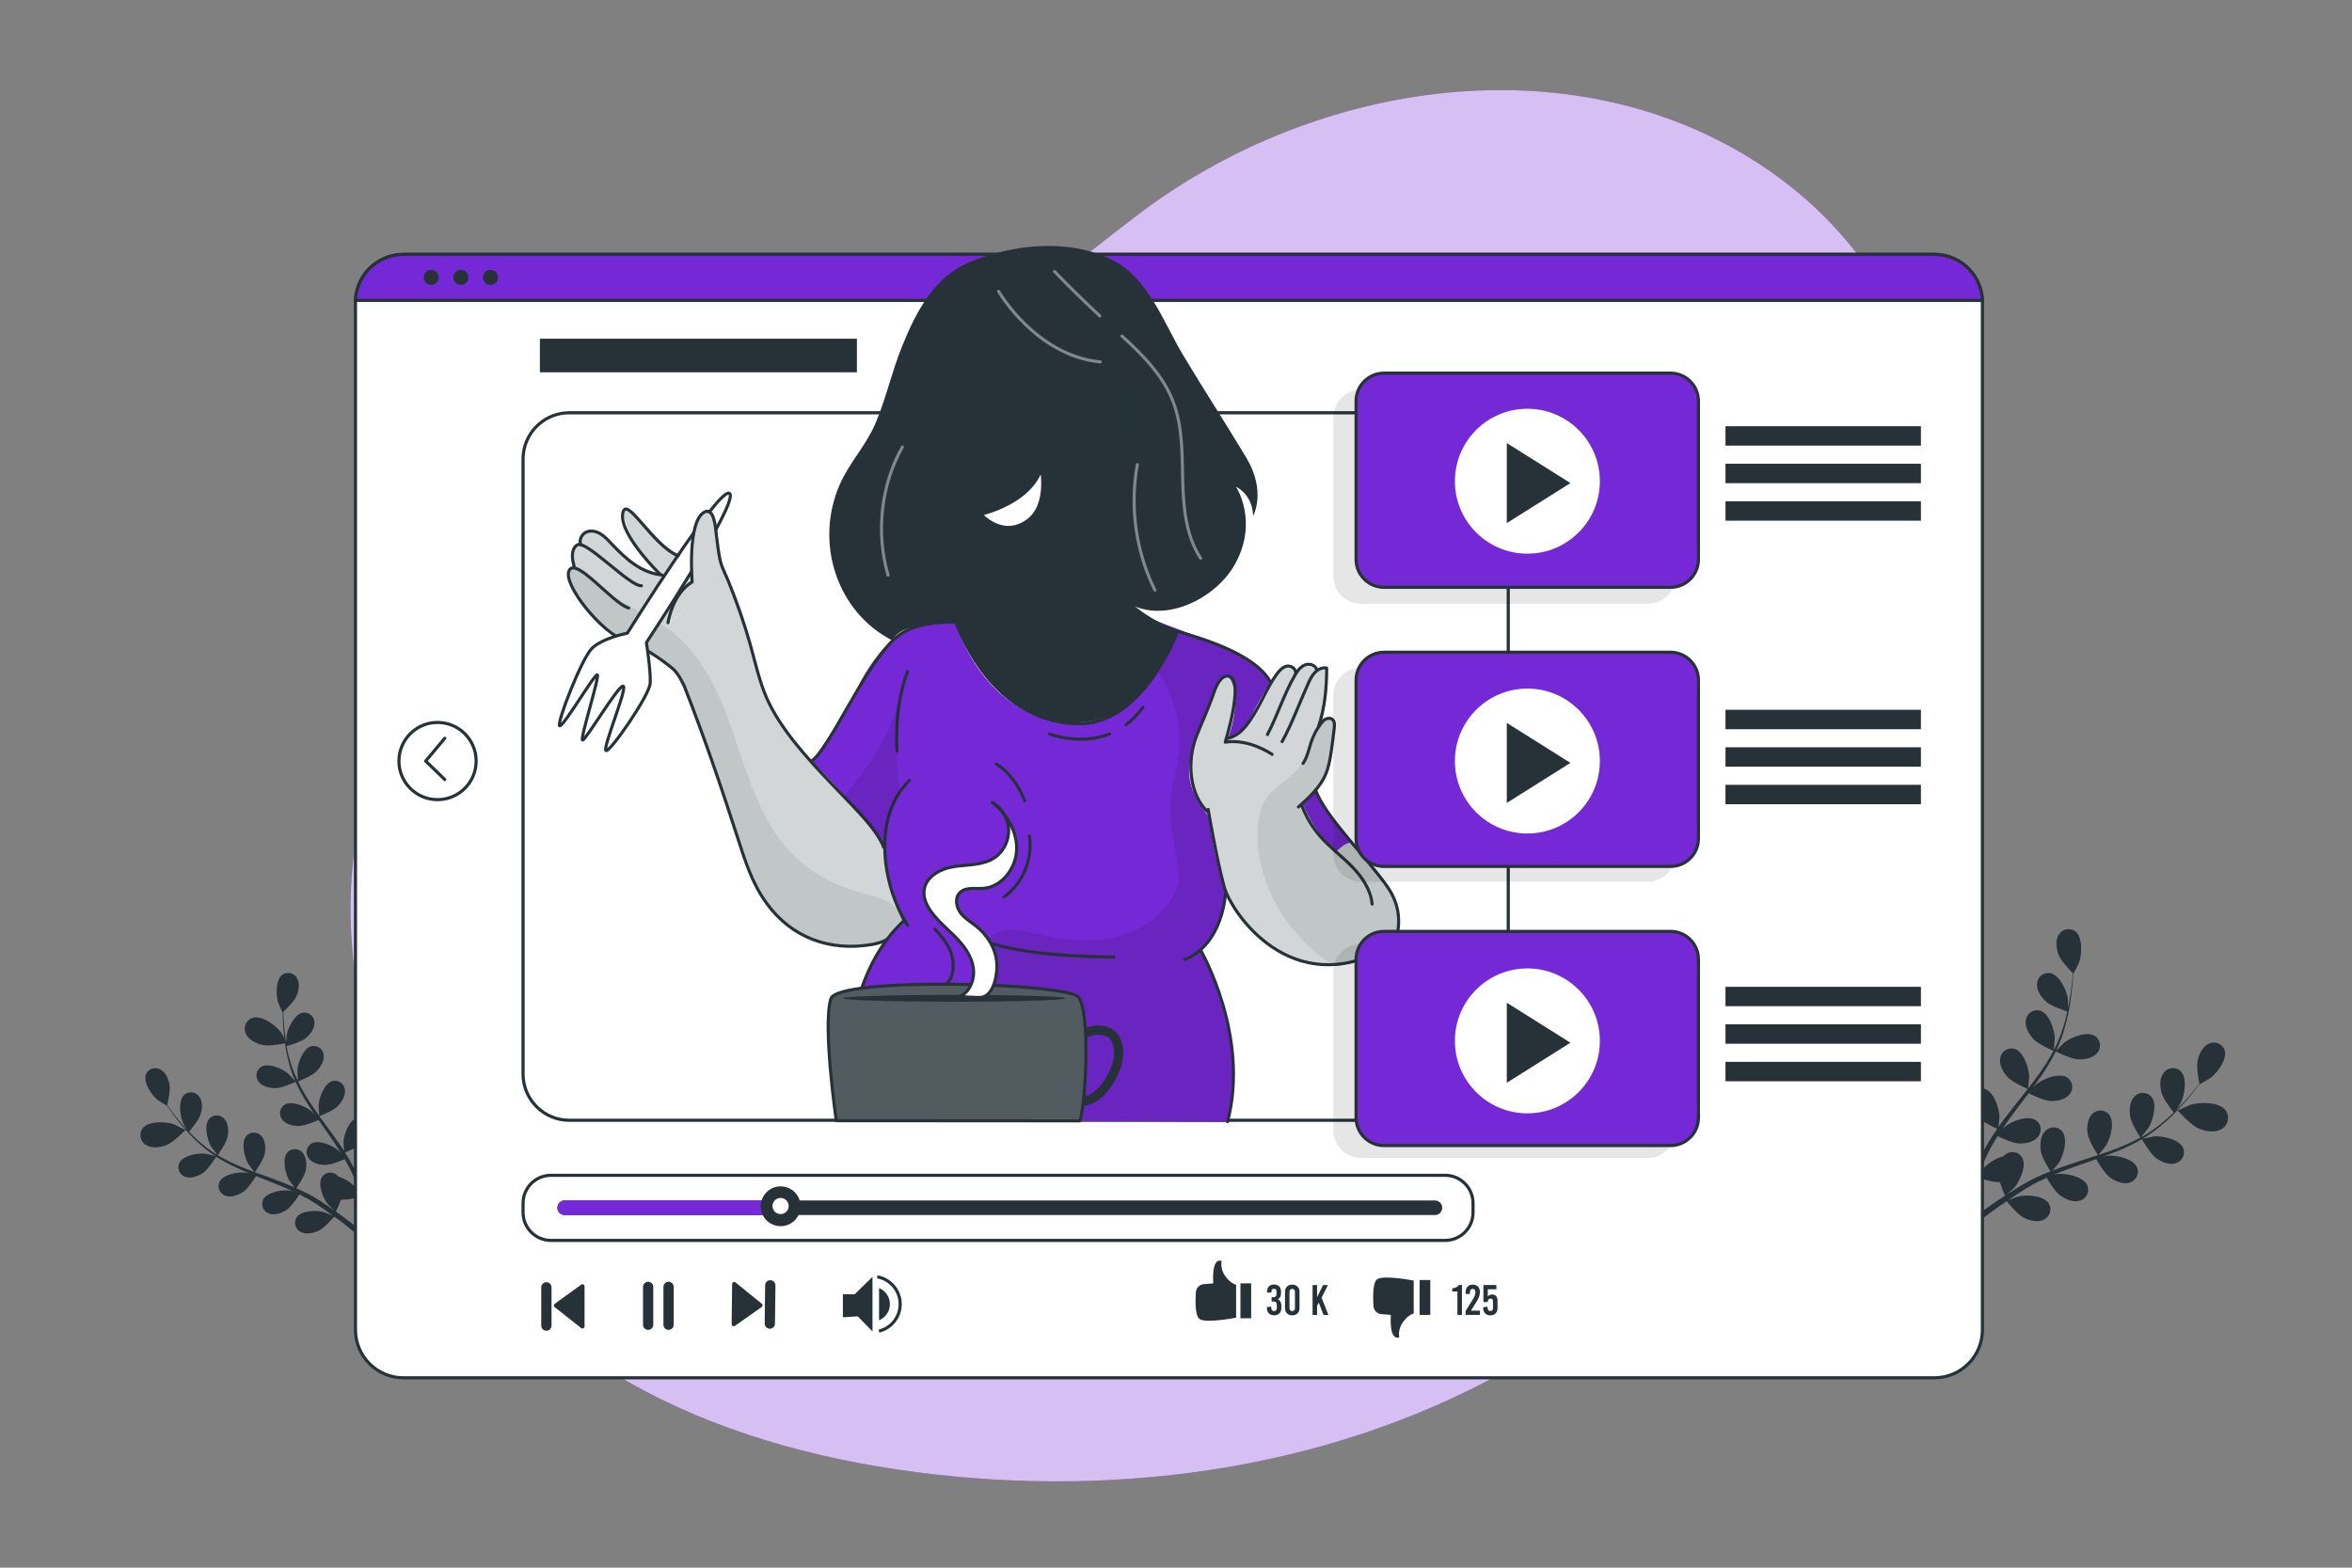 <?xml version="1.0" encoding="utf-8"?>
<!-- Generator: Adobe Illustrator 16.0.0, SVG Export Plug-In . SVG Version: 6.00 Build 0)  -->
<!DOCTYPE svg PUBLIC "-//W3C//DTD SVG 1.1//EN" "http://www.w3.org/Graphics/SVG/1.1/DTD/svg11.dtd">
<svg version="1.1" xmlns="http://www.w3.org/2000/svg" xmlns:xlink="http://www.w3.org/1999/xlink" x="0px" y="0px" width="750px"
	 height="500px" viewBox="0 0 750 500" style="enable-background:new 0 0 750 500;" xml:space="preserve">
<rect x="0" y="0" width="750" height="500" fill="#808080" stroke="none"/>
<g id="Plants">
	<g id="freepik--Plants--inject-32">
		<path style="fill:#263238;" d="M439.36,406.29c-0.07,0,1.2-4.06,1.3-4.3c1.26-2.85,5.41-7.63,8.85-7.26
			c2.26,0.3,3.85,2.39,3.55,4.65c-0.02,0.15-0.05,0.29-0.08,0.43c-0.5,2.41-2.91,4.27-5.02,5.27
			C445.5,406.24,439.36,406.29,439.36,406.29z"/>
		<g>
			<path style="fill:#263238;" d="M701,359.87c-2.5-1.09-6.58-5.68-6.59-5.68c0-0.01,3.84-1.75,4.09-1.84
				c2.98-0.93,9.28-0.97,11.29,1.88c1.26,1.9,0.75,4.46-1.15,5.73c-0.13,0.08-0.26,0.16-0.39,0.23
				C706.11,361.39,703.14,360.8,701,359.87z"/>
			<path style="fill:#263238;" d="M636.5,385.44c-1.55,1.12-2.96,2.18-4.24,3.17l-2.37-0.65c1.61-1.21,3.5-2.55,5.57-4.01
				c1.21-0.84,2.52-1.72,3.88-2.6c-0.62-1.41-1.16-2.86-1.62-4.33c-2.31,0.12-6.59-1.25-7.14-1.43c-0.54,1.35-1.06,2.67-1.53,3.92
				c-1.07,2.83-1.93,5.36-2.64,7.5l-1.96-0.53c0.76-2.17,1.71-4.75,2.86-7.63c0.55-1.37,1.16-2.83,1.8-4.31
				c-0.5-0.32-4.56-2.92-5.8-4.8c-1.12-1.71-2.07-4.21-1.34-6.25c0.62-1.91,2.67-2.96,4.58-2.35c0.12,0.04,0.24,0.08,0.36,0.14
				c2.77,1.33,3.66,6.79,3.29,9.51c-0.04,0.15-0.45,1.87-0.74,2.95c0.27-0.63,0.52-1.2,0.79-1.82c0.55-1.25,1.13-2.45,1.73-3.77
				c0.32-0.62,0.65-1.24,0.98-1.88c0.31-0.62,0.73-1.27,1.09-1.91c0.87-1.47,1.83-2.91,2.82-4.35c-1.08-0.48-4.88-2.25-6.26-3.78
				c-1.38-1.53-2.68-3.85-2.27-5.97c0.3-1.99,2.16-3.35,4.14-3.05c0.14,0.02,0.27,0.05,0.41,0.09c2.94,0.89,4.62,6.17,4.7,8.9
				c0,0.17-0.19,2.14-0.31,3.22c0.61-0.86,1.21-1.72,1.84-2.56c1.85-2.45,3.79-4.88,5.72-7.3c0.59-0.74,1.17-1.49,1.75-2.23
				c-0.38-0.17-4.95-2.17-6.49-3.88c-1.36-1.53-2.68-3.85-2.27-5.97c0.3-1.99,2.16-3.35,4.14-3.05c0.14,0.02,0.27,0.05,0.41,0.09
				c2.94,0.89,4.62,6.17,4.69,8.89c0.01,0.21-0.27,3.05-0.37,3.76c1.29-1.64,2.55-3.29,3.73-4.96c1.61-2.26,3.07-4.61,4.38-7.06
				c-0.19-0.05-4.96-2.14-6.54-3.89c-1.36-1.52-2.68-3.85-2.27-5.97c0.31-1.99,2.17-3.35,4.16-3.04c0.13,0.02,0.26,0.05,0.39,0.08
				c2.94,0.89,4.62,6.17,4.69,8.9c0.01,0.18-0.2,2.34-0.32,3.37l0.17,0.05c1.24-2.49,2.26-5.09,3.04-7.77
				c0.45-1.47,0.79-2.9,1.1-4.29c-0.93-0.3-5.15-1.68-6.75-3.11s-3.09-3.53-2.91-5.7c0.1-2.01,1.8-3.55,3.81-3.45
				c0.13,0.01,0.26,0.02,0.39,0.04c3.01,0.56,5.29,5.61,5.64,8.33c0.02,0.15,0.05,1.67,0.05,2.78c0.13-0.63,0.27-1.28,0.38-1.89
				c0.42-2.28,0.67-4.4,0.88-6.27c0.11-1.07,0.19-2.05,0.25-2.95c-0.76-0.76-3.79-3.88-4.53-5.84s-1.12-4.55,0.04-6.39
				c1.01-1.74,3.24-2.32,4.97-1.32c0.11,0.07,0.22,0.14,0.33,0.21c2.42,1.89,2.11,7.42,1.17,9.99c-0.06,0.23-1.76,3.56-1.8,3.52
				l-0.05-0.01c-0.04,0.87-0.09,1.8-0.18,2.83c-0.17,1.89-0.39,4.01-0.74,6.31c-0.38,2.48-0.9,4.94-1.57,7.37
				c-0.72,2.72-1.68,5.37-2.87,7.92c-0.01,0.03-0.02,0.07-0.03,0.1c0.61-0.66,2.4-2.43,2.55-2.55c2.14-1.71,7.3-3.75,9.85-2.05
				c1.64,1.16,2.03,3.43,0.87,5.07c-0.08,0.11-0.16,0.21-0.24,0.3c-1.38,1.68-4.01,2.13-6.05,2.05c-2.31-0.09-6.78-2.35-7.14-2.53
				c-1.28,2.56-2.74,5.03-4.35,7.39c-0.93,1.38-1.92,2.75-2.92,4.11c0.55-0.55,1.04-1.04,1.12-1.1c2.14-1.71,7.29-3.75,9.85-2.05
				c1.64,1.15,2.04,3.42,0.88,5.06c-0.08,0.11-0.16,0.21-0.25,0.32c-1.38,1.68-4,2.14-6.05,2.05c-2.04-0.08-5.93-1.93-6.94-2.43
				c-0.39,0.52-0.77,1.04-1.17,1.54c-1.88,2.47-3.77,4.93-5.53,7.4c-0.62,0.87-1.19,1.78-1.8,2.63c0.49-0.49,0.9-0.9,0.96-0.96
				c2.14-1.71,7.29-3.75,9.85-2.04c1.64,1.15,2.04,3.42,0.88,5.06c-0.08,0.11-0.16,0.22-0.25,0.32c-1.38,1.67-4,2.13-6.05,2.05
				c-2.04-0.08-5.55-1.76-6.76-2.35c-0.57,0.92-1.15,1.84-1.67,2.75c-0.33,0.61-0.7,1.21-1.01,1.87l-0.94,1.91
				c-0.55,1.25-1.12,2.5-1.63,3.71c-0.36,0.85-0.69,1.65-1.02,2.47c0.61-0.87,1.85-2.56,1.97-2.69c1.7-1.71,3.82-2.95,6.14-3.61
				c0.18-0.2,0.38-0.38,0.6-0.54c1.56-1.25,3.85-1,5.1,0.56c0.08,0.1,0.16,0.21,0.23,0.32c1.58,2.63-0.7,7.68-2.5,9.74
				c-0.1,0.13-1.4,1.31-2.24,2.05c0.56-0.36,1.09-0.71,1.69-1.07c1.14-0.73,2.29-1.41,3.53-2.16l1.86-1.03
				c0.61-0.36,1.3-0.65,1.95-0.99c1.54-0.74,3.14-1.42,4.77-2.07c-0.63-1-2.83-4.57-3.1-6.59c-0.27-2.02-0.12-4.69,1.41-6.24
				c1.36-1.47,3.66-1.57,5.13-0.21c0.1,0.09,0.19,0.18,0.27,0.28c1.96,2.36,0.48,7.69-0.99,10.01c-0.09,0.14-1.33,1.69-2.03,2.52
				c0.97-0.39,1.95-0.77,2.95-1.13c2.89-1.02,5.85-1.97,8.8-2.92l2.7-0.89c-0.23-0.35-2.96-4.54-3.27-6.82
				c-0.3-2.02-0.12-4.69,1.4-6.23c1.37-1.47,3.67-1.56,5.14-0.2c0.09,0.09,0.18,0.18,0.26,0.27c1.96,2.37,0.48,7.7-1,10.02
				c-0.11,0.17-1.9,2.39-2.38,2.93c1.98-0.66,3.95-1.34,5.85-2.08c2.59-1,5.11-2.16,7.54-3.47c-0.11-0.16-2.96-4.53-3.29-6.86
				c-0.3-2.03-0.12-4.69,1.4-6.24c1.37-1.47,3.67-1.56,5.14-0.19c0.09,0.09,0.18,0.18,0.26,0.27c1.97,2.37,0.48,7.7-0.99,10.02
				c-0.1,0.15-1.46,1.84-2.12,2.63l0.11,0.13c2.42-1.39,4.7-3,6.83-4.8c1.18-0.97,2.26-1.97,3.29-2.97
				c-0.61-0.76-3.37-4.25-3.91-6.32c-0.54-2.07-0.64-4.64,0.71-6.35c1.19-1.62,3.47-1.97,5.08-0.78c0.1,0.08,0.2,0.16,0.3,0.24
				c2.22,2.13,1.32,7.6,0.11,10.06c-0.04,0.14-0.89,1.42-1.49,2.35c0.45-0.46,0.95-0.92,1.36-1.37c1.61-1.66,3-3.3,4.19-4.75
				c0.68-0.83,1.28-1.6,1.82-2.3c-0.21-1.06-1.02-5.33-0.55-7.38c0.46-2.05,1.58-4.42,3.56-5.33c1.81-0.89,3.99-0.14,4.88,1.66
				c0.05,0.11,0.1,0.23,0.15,0.34c0.98,2.92-2.33,7.35-4.56,8.98c-0.19,0.14-3.42,2-3.43,1.94l-0.02-0.06
				c-0.52,0.71-1.1,1.45-1.71,2.26c-1.18,1.49-2.52,3.15-4.13,4.85c-1.68,1.86-3.48,3.63-5.37,5.28c-2.11,1.86-4.38,3.54-6.78,5
				c-0.03,0.01-0.06,0.03-0.08,0.05c0.87-0.21,3.34-0.71,3.54-0.73c2.73-0.24,8.16,0.9,9.35,3.73c0.73,1.87-0.19,3.97-2.06,4.7
				c-0.12,0.05-0.25,0.09-0.38,0.13c-2.07,0.64-4.52-0.42-6.18-1.62c-1.87-1.35-4.35-5.7-4.55-6.05c-2.48,1.42-5.06,2.68-7.71,3.76
				c-1.57,0.63-3.14,1.24-4.7,1.81c0.74-0.16,1.45-0.3,1.54-0.28c2.73-0.24,8.16,0.91,9.34,3.73c0.73,1.87-0.19,3.97-2.06,4.7
				c-0.13,0.05-0.25,0.09-0.38,0.13c-2.07,0.64-4.51-0.43-6.18-1.63c-1.66-1.2-3.88-4.88-4.44-5.86l-1.83,0.66
				c-2.93,1.02-5.86,2.03-8.7,3.1c-1,0.38-1.97,0.79-2.95,1.2l1.34-0.26c2.73-0.24,8.16,0.91,9.34,3.73
				c0.73,1.87-0.19,3.97-2.06,4.7c-0.12,0.05-0.25,0.09-0.38,0.12c-2.07,0.63-4.52-0.43-6.18-1.63c-1.66-1.2-3.67-4.51-4.34-5.69
				c-0.98,0.43-1.98,0.9-2.91,1.37c-0.63,0.34-1.26,0.62-1.88,1l-1.83,1.07c-1.14,0.73-2.32,1.47-3.41,2.2
				c-0.76,0.49-1.48,1-2.21,1.5c1.01-0.42,2.95-1.11,3.12-1.16c2.67-0.67,8.19-0.35,9.8,2.27c1.01,1.74,0.41,3.96-1.32,4.97
				c-0.11,0.07-0.23,0.13-0.35,0.18c-1.95,0.94-4.54,0.26-6.36-0.67c-2-1.02-5-4.77-5.39-5.25
				C638.74,383.84,637.58,384.65,636.5,385.44z"/>
		</g>
		<g>
			<path style="fill:#263238;" d="M53.09,365.21c2.27-0.88,6.05-4.81,6.05-4.81s-3.34-1.7-3.57-1.79c-2.61-0.93-8.2-1.19-10.11,1.28
				c-1.19,1.64-0.81,3.94,0.83,5.12c0.11,0.08,0.22,0.15,0.33,0.21C48.5,366.38,51.17,365.96,53.09,365.21z"/>
			<path style="fill:#263238;" d="M91.53,332.62c0.05-0.01-1.85-3.26-2-3.46c-1.66-2.21-6.18-5.5-9.12-4.5
				c-1.9,0.71-2.86,2.83-2.14,4.73c0.05,0.13,0.1,0.25,0.16,0.37c0.92,1.99,3.38,3.1,5.4,3.54
				C86.2,333.82,91.52,332.62,91.53,332.62z"/>
			<path style="fill:#263238;" d="M109.47,390.14c1.33,1.04,2.55,2.04,3.66,2.96l2.13-0.5c-1.39-1.13-3.01-2.4-4.8-3.74
				c-1.05-0.79-2.18-1.61-3.34-2.45c0.61-1.23,1.15-2.5,1.61-3.79c2.05,0.22,5.89-0.87,6.39-1.02c0.44,1.22,0.84,2.41,1.22,3.53
				c0.85,2.54,1.54,4.82,2.09,6.75l1.73-0.4c-0.6-1.94-1.35-4.28-2.29-6.87c-0.44-1.24-0.93-2.56-1.45-3.9
				c0.45-0.26,4.15-2.43,5.3-4.06c1.04-1.48,1.99-3.67,1.41-5.5c-0.48-1.72-2.25-2.72-3.97-2.24c-0.11,0.03-0.23,0.07-0.33,0.11
				c-2.53,1.08-3.49,5.9-3.26,8.33c0.03,0.14,0.33,1.68,0.56,2.65c-0.22-0.55-0.42-1.08-0.64-1.64c-0.45-1.11-0.92-2.21-1.43-3.39
				c-0.27-0.56-0.53-1.13-0.8-1.7c-0.27-0.57-0.6-1.15-0.9-1.73c-0.72-1.34-1.52-2.65-2.36-3.96c0.98-0.39,4.43-1.83,5.68-3.14
				c1.25-1.31,2.52-3.32,2.25-5.23c-0.22-1.77-1.83-3.03-3.6-2.82c-0.11,0.01-0.23,0.03-0.34,0.06c-2.62,0.68-4.32,5.3-4.45,7.73
				c-0.01,0.15,0.09,1.91,0.16,2.87c-0.51-0.78-1.01-1.56-1.55-2.34c-1.55-2.24-3.2-4.46-4.83-6.68c-0.5-0.67-1.01-1.36-1.49-2.04
				c0.35-0.14,4.46-1.73,5.9-3.22c1.27-1.31,2.52-3.33,2.25-5.24c-0.21-1.77-1.82-3.04-3.59-2.82c-0.11,0.01-0.23,0.03-0.34,0.06
				c-2.62,0.68-4.32,5.3-4.45,7.74c-0.01,0.18,0.13,2.71,0.2,3.35c-1.09-1.5-2.15-3-3.14-4.54c-1.35-2.06-2.56-4.2-3.63-6.42
				c0.17-0.04,4.46-1.73,5.93-3.24c1.27-1.31,2.52-3.33,2.25-5.23c-0.21-1.77-1.82-3.04-3.59-2.83c-0.11,0.01-0.23,0.03-0.34,0.06
				c-2.62,0.68-4.32,5.3-4.45,7.74c-0.01,0.16,0.09,2.06,0.17,3l-0.15,0.04c-1.09-2.24-1.97-4.57-2.64-6.96
				c-0.35-1.31-0.6-2.59-0.83-3.85c0.84-0.2,4.64-1.32,6.1-2.53c1.46-1.21,2.87-3.03,2.79-4.95c-0.02-1.79-1.49-3.22-3.27-3.2
				c-0.11,0-0.22,0.01-0.33,0.02c-2.68,0.39-4.9,4.8-5.27,7.19c-0.02,0.13-0.1,1.49-0.12,2.47c-0.09-0.57-0.2-1.15-0.28-1.7
				c-0.29-2.01-0.45-3.93-0.56-5.6c-0.06-0.95-0.09-1.81-0.11-2.62c0.7-0.66,3.5-3.32,4.22-5.03s1.15-4.01,0.19-5.67
				c-0.84-1.58-2.79-2.17-4.37-1.33c-0.1,0.05-0.2,0.11-0.29,0.17c-2.22,1.59-2.14,6.51-1.42,8.84c0.05,0.2,1.44,3.22,1.43,3.19
				l0.05-0.01c0.01,0.78,0.02,1.61,0.06,2.52c0.08,1.68,0.18,3.57,0.44,5.63c0.25,2.22,0.63,4.42,1.13,6.59
				c0.55,2.43,1.32,4.81,2.29,7.1l0.02,0.08c-0.51-0.58-2.04-2.24-2.17-2.36c-1.85-1.59-6.38-3.57-8.67-2.15
				c-1.49,0.97-1.92,2.96-0.95,4.46c0.06,0.1,0.13,0.2,0.21,0.29c1.16,1.53,3.48,2.04,5.33,2.02c2.08-0.01,6.1-1.85,6.42-2
				c1.06,2.31,2.28,4.55,3.64,6.71c0.78,1.26,1.6,2.51,2.45,3.75c-0.47-0.51-0.92-0.95-0.93-1.02c-1.85-1.59-6.35-3.58-8.67-2.15
				c-1.49,0.97-1.92,2.96-0.95,4.46c0.06,0.1,0.13,0.19,0.21,0.29c1.16,1.54,3.48,2.04,5.33,2.03c1.85-0.01,5.33-1.51,6.24-1.92
				c0.33,0.47,0.65,0.95,0.98,1.42c1.59,2.26,3.18,4.5,4.66,6.75c0.53,0.79,1.02,1.6,1.52,2.42c-0.42-0.45-0.77-0.83-0.83-0.88
				c-1.85-1.59-6.38-3.57-8.67-2.15c-1.49,0.97-1.92,2.96-0.95,4.46c0.06,0.1,0.13,0.2,0.21,0.29c1.16,1.54,3.48,2.04,5.33,2.03
				s4.98-1.36,6.08-1.85c0.48,0.83,0.96,1.66,1.38,2.5c0.28,0.57,0.59,1.11,0.84,1.69c0.25,0.59,0.51,1.16,0.77,1.72
				c0.44,1.11,0.91,2.26,1.32,3.36c0.29,0.76,0.55,1.49,0.82,2.22c-0.52-0.8-1.55-2.33-1.66-2.45c-1.48-1.6-3.35-2.79-5.42-3.45
				c-0.15-0.18-0.32-0.35-0.5-0.5c-1.35-1.17-3.39-1.03-4.56,0.32c-0.07,0.09-0.15,0.18-0.21,0.27c-1.5,2.28,0.35,6.86,1.88,8.75
				c0.09,0.11,1.2,1.21,1.93,1.9c-0.49-0.34-0.95-0.67-1.46-1.05c-0.98-0.68-1.98-1.34-3.07-2.06l-1.61-0.98
				c-0.53-0.34-1.13-0.63-1.71-0.95c-1.34-0.71-2.73-1.37-4.15-2c0.6-0.83,2.67-3.96,3.01-5.76c0.34-1.8,0.27-4.16-1.02-5.58
				c-1.16-1.36-3.19-1.53-4.55-0.37c-0.09,0.08-0.17,0.15-0.25,0.24c-1.83,2.03-0.69,6.82,0.52,8.9c0.08,0.13,1.13,1.54,1.72,2.31
				c-0.86-0.38-1.71-0.76-2.59-1.1c-2.53-1.01-5.12-1.96-7.71-2.91l-2.35-0.8c0.21-0.31,2.76-3.94,3.14-5.95
				c0.34-1.78,0.27-4.16-1.02-5.58c-1.15-1.36-3.19-1.53-4.55-0.37c-0.09,0.07-0.17,0.15-0.25,0.24c-1.82,2.03-0.69,6.82,0.53,8.9
				c0.09,0.16,1.6,2.19,2.01,2.68c-1.73-0.65-3.45-1.32-5.13-2.05c-2.26-0.96-4.45-2.08-6.57-3.33c0.1-0.14,2.78-3.91,3.16-5.97
				c0.34-1.79,0.27-4.16-1.02-5.58c-1.16-1.36-3.19-1.53-4.55-0.37c-0.09,0.08-0.17,0.15-0.25,0.24c-1.82,2.03-0.69,6.82,0.53,8.9
				c0.08,0.13,1.23,1.69,1.79,2.41l-0.11,0.12c-2.1-1.32-4.07-2.83-5.9-4.5c-1.01-0.9-1.94-1.83-2.82-2.75
				c0.54-0.65,3.14-3.66,3.7-5.48s0.72-4.1-0.41-5.66c-1-1.48-3-1.87-4.48-0.87c-0.1,0.06-0.19,0.13-0.28,0.21
				c-2.03,1.82-1.44,6.71-0.45,8.93c0.03,0.13,0.74,1.29,1.24,2.13c-0.39-0.42-0.8-0.85-1.17-1.26c-1.37-1.54-2.54-3.03-3.55-4.37
				c-0.58-0.76-1.08-1.46-1.55-2.12c0.23-0.93,1.09-4.7,0.75-6.53c-0.33-1.83-1.26-3.98-2.98-4.86c-1.57-0.85-3.53-0.27-4.38,1.3
				c-0.05,0.1-0.1,0.2-0.15,0.31c-0.97,2.56,1.81,6.61,3.72,8.16c0.17,0.13,2.97,1.89,2.99,1.85c0-0.02-0.01-0.04-0.01-0.05
				c0.43,0.65,0.91,1.33,1.44,2.07c1.01,1.36,2.13,2.89,3.47,4.46c1.44,1.71,2.97,3.34,4.6,4.87c1.81,1.73,3.76,3.29,5.84,4.67
				l0.08,0.04c-0.75-0.22-2.95-0.75-3.11-0.77c-2.42-0.31-7.26,0.52-8.42,2.99c-0.72,1.63,0.01,3.53,1.63,4.26
				c0.12,0.05,0.24,0.1,0.36,0.14c1.82,0.64,4.02-0.24,5.54-1.22c1.71-1.14,4.06-4.91,4.25-5.21c2.16,1.35,4.4,2.56,6.72,3.61
				c1.35,0.63,2.72,1.21,4.1,1.78l-1.36-0.32c-2.42-0.31-7.27,0.52-8.42,2.99c-0.72,1.63,0.02,3.54,1.65,4.26
				c0.11,0.05,0.23,0.09,0.35,0.13c1.82,0.63,4.02-0.24,5.54-1.23c1.52-0.99,3.61-4.2,4.15-5.05l1.6,0.64
				c2.57,1.01,5.13,2.01,7.65,3.08c0.88,0.37,1.72,0.77,2.58,1.16c-0.6-0.15-1.1-0.26-1.18-0.27c-2.42-0.31-7.26,0.51-8.43,2.98
				c-0.72,1.63,0.02,3.54,1.65,4.26c0.12,0.05,0.23,0.09,0.35,0.13c1.81,0.63,4.02-0.24,5.54-1.23c1.52-0.99,3.41-3.89,4.05-4.89
				c0.86,0.43,1.72,0.86,2.53,1.31c0.55,0.32,1.1,0.6,1.61,0.96l1.62,1.01c0.98,0.68,2.01,1.37,2.96,2.09
				c0.67,0.48,1.29,0.94,1.91,1.4c-0.86-0.38-2.58-1.08-2.73-1.13c-2.34-0.67-7.26-0.59-8.78,1.68c-0.95,1.51-0.5,3.5,1.01,4.46
				c0.1,0.06,0.2,0.12,0.3,0.17c1.7,0.9,4.02,0.39,5.67-0.37c1.82-0.84,4.61-4.07,4.97-4.48
				C107.57,388.64,108.55,389.41,109.47,390.14z"/>
		</g>
	</g>
</g>
<g id="Background_Simple">
	<g>
		<path style="fill:#7529D6;" d="M555.91,49.14c-59.07-34.96-137.66-22.66-193.02,19.31c-39.6,30.02-76.34,65.01-121.53,85.68
			c-34.72,15.88-74.4,23.51-100.3,53.66c-40.56,47.2-35.15,113.74-6.98,165.71c32.68,60.3,91.99,87.4,158.11,96.03
			c65.87,8.59,135.25-1.28,193.05-35.19c77.01-45.18,118.29-131.54,132.96-216.99C629.26,152.92,615.73,84.55,555.91,49.14z"/>
		<path style="opacity:0.7;fill:#FFFFFF;" d="M555.91,49.14c-59.07-34.96-137.66-22.66-193.02,19.31
			c-39.6,30.02-76.34,65.01-121.53,85.68c-34.72,15.88-74.4,23.51-100.3,53.66c-40.56,47.2-35.15,113.74-6.98,165.71
			c32.68,60.3,91.99,87.4,158.11,96.03c65.87,8.59,135.25-1.28,193.05-35.19c77.01-45.18,118.29-131.54,132.96-216.99
			C629.26,152.92,615.73,84.55,555.91,49.14z"/>
	</g>
</g>
<g id="Interface">
	<g id="Capa_6">
		<g>
			<path style="fill:#FFFFFF;stroke:#263238;stroke-linecap:round;stroke-linejoin:round;stroke-miterlimit:10;" d="M632.15,96.46
				v327.66c0,8.46-6.86,15.32-15.32,15.32H128.67c-8.46,0-15.32-6.86-15.32-15.32V96.46c0-0.22,0.01-0.44,0.02-0.65
				c0.32-7.9,6.63-14.26,14.52-14.66c0.26-0.01,0.52-0.02,0.79-0.02h488.16c0.26,0,0.53,0.01,0.79,0.02
				c7.88,0.4,14.19,6.76,14.52,14.66C632.14,96.02,632.15,96.24,632.15,96.46z"/>
			<path style="fill:#7529D6;stroke:#263238;stroke-miterlimit:10;" d="M632.13,95.81H113.36c0.32-7.9,6.63-14.26,14.52-14.66
				c0.26-0.01,0.52-0.02,0.79-0.02h488.16c0.26,0,0.53,0.01,0.79,0.02C625.5,81.56,631.81,87.91,632.13,95.81z"/>
			<circle style="fill:#263238;" cx="137.5" cy="88.47" r="2.4"/>
			<circle style="fill:#263238;" cx="146.96" cy="88.47" r="2.4"/>
			<circle style="fill:#263238;" cx="156.42" cy="88.47" r="2.4"/>
		</g>
	</g>
	<g>
		
			<circle style="fill:#FFFFFF;stroke:#263238;stroke-linecap:round;stroke-linejoin:round;stroke-miterlimit:10;" cx="139.52" cy="242.73" r="12.31"/>
		<polyline style="fill:#FFFFFF;stroke:#263238;stroke-linecap:round;stroke-linejoin:round;stroke-miterlimit:10;" points="
			141.83,235.46 135.74,242.73 141.83,248.63 		"/>
	</g>
</g>
<g id="Progress_bar">
	<g>
		<g>
			<g>
				<g>
					<path style="fill:#263238;" d="M389.56,402.19c0,0-0.59,2.48,1.19,4.88c1.78,2.4,3.42,2.69,3.42,2.69v10.5
						c0,0-9.35,1.83-11.58,0.49c-1.51-0.91-1.45-5.66-1.25-8.61c0.09-1.37,1.17-2.46,2.53-2.57l3.03-0.25
						C386.89,409.32,386.14,401,389.56,402.19z"/>
					<rect x="395.55" y="409.32" style="fill:#263238;" width="3.42" height="11.13"/>
				</g>
				<g>
					<path style="fill:#263238;" d="M408.59,416.29v0.88c0,1.44-0.86,2.34-2.3,2.34c-1.44,0-2.3-0.9-2.3-2.34v-0.29l1.39-0.14v0.31
						c0,0.76,0.33,1.09,0.88,1.09c0.56,0,0.89-0.33,0.89-0.95v-1c0-0.76-0.33-1.09-1.09-1.09h-0.57v-1.36h0.48
						c0.76,0,1.09-0.33,1.09-1.09v-0.74c0-0.56-0.3-0.86-0.82-0.86s-0.82,0.3-0.82,0.99v0.22h-1.39v-0.33
						c0-1.38,0.83-2.25,2.23-2.25s2.23,0.87,2.23,2.25v0.63c0,0.86-0.35,1.48-1.02,1.82C408.21,414.75,408.59,415.39,408.59,416.29z
						"/>
					<path style="fill:#263238;" d="M409.75,417.22v-5.2c0-1.38,0.93-2.3,2.32-2.3s2.32,0.93,2.32,2.3v5.2c0,1.38-0.93,2.3-2.32,2.3
						S409.75,418.59,409.75,417.22z M412.93,417.22v-5.2c0-0.6-0.34-0.94-0.87-0.94s-0.87,0.34-0.87,0.94v5.2
						c0,0.6,0.34,0.94,0.87,0.94S412.93,417.82,412.93,417.22z"/>
					<path style="fill:#263238;" d="M420.53,415.46l-0.54,1.05v2.88h-1.44v-9.54h1.44v3.87l1.91-3.87h1.55l-2.03,4.05l2.18,5.49
						h-1.55L420.53,415.46z"/>
				</g>
			</g>
			<g>
				<path style="fill:#263238;" d="M446.2,426.51c0,0-0.59-2.48,1.19-4.88s3.41-2.69,3.41-2.69v-10.5c0,0-9.35-1.83-11.58-0.49
					c-1.51,0.91-1.45,5.66-1.25,8.61c0.09,1.37,1.17,2.46,2.53,2.57l3.02,0.25C443.52,419.38,442.78,427.7,446.2,426.51z"/>
				<rect x="452.68" y="408.25" style="fill:#263238;" width="3.41" height="11.13"/>
				<g>
					<path style="fill:#263238;" d="M464.73,411.9h-1.63v-1.01c1.12-0.08,1.79-0.53,2.07-1.05h1.01v9.54h-1.44V411.9z"/>
					<path style="fill:#263238;" d="M469.06,418.01h2.86v1.36h-4.58v-1.25l2.11-3.36c0.79-1.25,1.02-1.91,1.02-2.64
						c0-0.67-0.31-1.04-0.87-1.04s-0.87,0.37-0.87,1.04v0.56h-1.39v-0.45c0-1.55,0.84-2.51,2.27-2.51c1.43,0,2.3,0.89,2.3,2.36
						c0,1.04-0.31,1.88-1.28,3.42L469.06,418.01z"/>
					<path style="fill:#263238;" d="M472.97,417.2v-0.29l1.39-0.14v0.31c0,0.76,0.33,1.06,0.86,1.06s0.86-0.3,0.86-0.93v-2.21
						c0-0.56-0.3-0.83-0.76-0.83c-0.52,0-0.9,0.35-0.9,0.94v0.17h-1.39v-5.45h4.13v1.36h-2.74v2.37c0.2-0.37,0.72-0.69,1.38-0.69
						c1.08,0,1.73,0.76,1.73,1.92v2.4c0,1.44-0.86,2.32-2.28,2.32C473.83,419.51,472.97,418.64,472.97,417.2z"/>
				</g>
			</g>
		</g>
		<g>
			<polygon style="fill:#263238;" points="268.78,420.14 268.78,412.8 272.52,412.8 278.22,407.25 278.22,424.64 273.5,419.84 			
				"/>
			<path style="fill:#263238;" d="M283.77,415.95c0,2.32-1.43,4.32-3.46,5.14v-10.27C282.35,411.63,283.77,413.63,283.77,415.95z"/>
			<path style="fill:none;stroke:#263238;stroke-miterlimit:10;" d="M279.74,407.24c4.15,0.72,7.31,4.35,7.31,8.71
				c0,4.17-2.89,7.66-6.77,8.59"/>
		</g>
		<g>
			<g>
				<g>
					<path style="fill:#263238;" d="M206.68,424.15L206.68,424.15c-0.9,0-1.63-0.73-1.63-1.63v-12.09c0-0.9,0.73-1.63,1.63-1.63l0,0
						c0.9,0,1.63,0.73,1.63,1.63v12.09C208.31,423.42,207.58,424.15,206.68,424.15z"/>
					<path style="fill:#263238;" d="M213.19,424.15L213.19,424.15c-0.9,0-1.63-0.73-1.63-1.63v-12.09c0-0.9,0.73-1.63,1.63-1.63l0,0
						c0.9,0,1.63,0.73,1.63,1.63v12.09C214.82,423.42,214.09,424.15,213.19,424.15z"/>
				</g>
				<g>
					<path style="fill:#263238;" d="M174.23,408.95L174.23,408.95c0.91,0,1.64,0.73,1.64,1.64v12.19c0,0.91-0.73,1.64-1.64,1.64l0,0
						c-0.91,0-1.64-0.73-1.64-1.64v-12.19C172.59,409.69,173.32,408.95,174.23,408.95z"/>
					<path style="fill:#263238;" d="M186.4,410.26v12.78c0,0.56-0.65,0.87-1.08,0.53l-8.44-6.67c-0.35-0.28-0.34-0.81,0.02-1.07
						l8.44-6.1C185.78,409.4,186.4,409.72,186.4,410.26z"/>
				</g>
				<g>
					<path style="fill:#263238;" d="M245.46,423.78L245.46,423.78c-0.91-0.01-1.63-0.75-1.62-1.66l0.15-12.19
						c0.01-0.91,0.75-1.63,1.66-1.62l0,0c0.91,0.01,1.63,0.75,1.62,1.66l-0.15,12.19C247.11,423.06,246.37,423.79,245.46,423.78z"/>
					<path style="fill:#263238;" d="M233.31,422.32l0.15-12.78c0.01-0.56,0.66-0.87,1.09-0.51l8.36,6.77
						c0.34,0.28,0.33,0.81-0.04,1.07l-8.51,6C233.92,423.19,233.3,422.87,233.31,422.32z"/>
				</g>
			</g>
			<g>
				<path style="fill:#FFFFFF;stroke:#263238;stroke-linecap:round;stroke-linejoin:round;stroke-miterlimit:10;" d="M460.81,395.62
					H175.7c-4.92,0-8.91-3.99-8.91-8.91v-2.95c0-4.92,3.99-8.91,8.91-8.91h285.11c4.92,0,8.91,3.99,8.91,8.91v2.95
					C469.72,391.63,465.73,395.62,460.81,395.62z"/>
				<g>
					<g>
						<path style="fill:#263238;" d="M459.89,385.2c0,1.29-1.04,2.33-2.33,2.33H180.07c-1.29,0-2.33-1.04-2.33-2.33
							c0-1.28,1.04-2.33,2.33-2.33h277.49C458.86,382.87,459.89,383.92,459.89,385.2z"/>
					</g>
					<path style="fill:#7529D6;" d="M250.23,382.87l-0.16,4.66h-70c-1.29,0-2.33-1.04-2.33-2.33c0-1.28,1.04-2.33,2.33-2.33H250.23z
						"/>
					<g>
						<circle style="fill:#263238;" cx="248.93" cy="384.73" r="6.35"/>
						<circle style="fill:#FFFFFF;" cx="248.91" cy="384.65" r="2.58"/>
					</g>
				</g>
			</g>
		</g>
	</g>
</g>
<g id="Window">
	<g>
		<g>
			<path style="fill:#FFFFFF;stroke:#263238;stroke-linecap:round;stroke-linejoin:round;stroke-miterlimit:10;" d="M480.95,146.4
				v196.15c0,8.14-6.61,14.75-14.75,14.75H181.54c-8.16,0-14.75-6.61-14.75-14.75V146.4c0-0.79,0.06-1.55,0.18-2.29
				c1.11-7.05,7.2-12.46,14.57-12.46H466.2c7.35,0,13.46,5.41,14.57,12.46C480.89,144.85,480.95,145.61,480.95,146.4z"/>
		</g>
		<rect x="172.16" y="108.03" style="fill:#263238;" width="101.09" height="10.71"/>
	</g>
</g>
<g id="Character">
	<g>
		<g>
			<g>
				<path style="fill:#FFFFFF;" d="M232.58,258.79c0,0,4.97,19.56,13.63,31.63c11.77,10.97,19.21,11.62,28.19,11.62
					s13.32-4.52,13.32-4.52l1.55-10.65l-4.65-16.46c0,0-16.42-18.72-22.31-23.56s-18.59-19.36-22.31-38.08
					c-3.72-18.72-9.6-27.43-9.6-27.43s-2.08-18.41-4.82-18.18s-5.71,10.47-5.02,17.01c0,0-7.19-5.23-9.36-7.26
					c-2.17-2.02-10.62-11.78-12.1-10.47c-1.48,1.31,3.54,14.51,10.85,20.7c0,0-5.59-0.83-9.13-4.4
					c-3.54-3.57-10.28-10.94-13.36-9.63c-3.08,1.31-2.4,4.28-2.4,4.28s-3.31,0.95-2.28,6.07c0,0-3.08,4.52,1.26,10.94
					s12.79,12.96,20.32,16.53c7.54,3.57,10.62,5.71,13.36,12.01C220.46,225.25,232.58,258.79,232.58,258.79z"/>
				<path style="opacity:0.2;fill:#263238;" d="M289.27,286.87l-1,6.79l-0.56,3.86c0,0-4.33,4.52-13.31,4.52
					c-8.98,0-16.43-0.65-28.2-11.63c-8.65-12.07-13.63-31.62-13.63-31.62s-12.13-33.54-14.86-39.84c-2.75-6.3-5.83-8.45-13.36-12.01
					c-7.54-3.58-15.98-10.12-20.32-16.53c-2.95-4.35-2.48-7.84-1.87-9.62c0.29-0.86,0.61-1.33,0.61-1.33
					c-1.02-5.12,2.28-6.07,2.28-6.07s-0.68-2.97,2.4-4.27c3.08-1.31,9.82,6.06,13.35,9.62c3.54,3.58,9.14,4.41,9.14,4.41
					c-7.31-6.19-12.33-19.4-10.86-20.7c1.49-1.31,9.94,8.45,12.1,10.47c2.18,2.02,9.37,7.26,9.37,7.26
					c-0.69-6.54,2.28-16.77,5.03-17.02c2.73-0.23,4.82,18.18,4.82,18.18s5.88,8.71,9.6,27.43c3.73,18.72,16.43,33.25,22.31,38.09
					c5.89,4.84,22.31,23.56,22.31,23.56L289.27,286.87z"/>
			</g>
			<path style="fill:#7529D6;" d="M259.16,242.39c0,0,12.12-17.02,14.13-21.99c2.02-4.97,11.2-20.27,21.11-21.42
				c9.91-1.15,18.54-5.16,18.54-5.16l52.68,3.06c0,0,11.12,4.16,21.22,8c9.52,3.62,20.12,9.68,20.45,19.16
				c0.29,8.29,16.1,38.5,27.17,48l-43.44,13.22c0,0-1.52,12.62-8.23,17.66c0,0,14.71,34.39,8.65,54.85l-119.62-0.44
				c0,0-4.7-46.9,16.05-63.35c0,0-5.4-12-5.77-22.52C282.1,271.45,278.43,261.51,259.16,242.39z"/>
			<path style="opacity:0.1;fill:#263238;" d="M288.28,293.66l-4.6,4.88c0,0-1.9,2.98-9.92,3.24c-8.98,0.29-15.78-0.39-27.55-11.37
				c-8.65-12.07-13.63-31.62-13.63-31.62s-12.13-33.54-14.86-39.84c-2.75-6.3-5.83-8.45-13.36-12.01
				c-7.54-3.58-15.98-10.12-20.32-16.53c-2.95-4.35-2.48-7.84-1.87-9.62c3.6,1.99,7.86,5.52,10.98,7.81
				c6.2,3.73,10.51,6.64,16.83,10.08c12.54,6.84,19.11,21.43,23.87,35.32s9,28.8,19.3,38.92c5.88,5.79,13.39,9.58,21.21,11.74
				c4.71,1.29,10.07,2.36,12.81,6.55C287.65,291.97,288.03,292.8,288.28,293.66z"/>
			<path style="fill:#7529D6;" d="M382.79,302.91c0.87,0.31,16.21,34.92,8.65,54.85l-66.85-0.44l-53.8-0.66
				c0,0-3.2-46.37,17.54-62.8c0,0-6-12.04-6.37-22.56c0,0-3.5-9.04-22.79-28.16c0,0,11.93-17.97,13.95-22.95
				c2.02-4.98,10.67-19.71,20.58-20.86s18.19-6.17,18.19-6.17l52.69,3.07c0,0,4.58,2.78,10.78,5.06c3.27,1.19,6.79,1.87,10.27,3.2
				c13.24,5.02,19.51,10.67,20.62,18.9s16.1,38.5,27.17,48l-43.87,15.1C389.55,286.47,387.74,298.88,382.79,302.91z"/>
			<path style="opacity:0.1;" d="M382.79,302.91c0,0,15.81,29.84,8.65,54.85l-66.85-0.44c-1.33-4.17-1.33-9.1-0.97-13.46
				c-1.35-2.56-0.34-5.7-0.24-8.61c0.17-4.51-1.9-8.76-4.17-12.59c-2.28-3.84-4.87-7.6-5.96-11.96c-1.09-4.37-0.28-9.62,3.21-12.3
				c3.89-2.97,9.28-1.73,13.99-0.62c7.74,1.83,15.78,2.9,23.58,1.44c7.79-1.46,15.38-5.74,19.59-12.73c0.96-1.56,1.73-3.28,2.03-5.1
				c0.36-2.24,0-4.52-0.38-6.76c-1.14-6.64-2.53-13.34-1.88-20.05c0.44-4.41,1.74-8.68,2.31-13.08c1.22-9.36-1.05-19.16-6.24-26.9
				c2.8-3.69,3.52-9.29,6.04-13.13c3.27,1.19,6.95,2.42,10.56,3.35c10.47,2.67,20.26,10.5,21.36,18.73
				c1.1,8.23,12.42,34.86,26.41,48.36l-42.77,12.93C391.07,284.81,389.9,297.92,382.79,302.91z"/>
			<g>
				<path style="fill:#FFFFFF;" d="M425.94,271.85c0,0,3.1-3.8,6.02-3.04c0,0,6.93,9.3,9.84,12.72c2.36,2.77,4.49,9.16,3.85,14.72
					c-0.25,2.19-1.46,4.16-3.29,5.37c-3.74,2.47-11.32,6.77-18.24,6.5c-9.66-0.38-25.89-7.98-31.54-19.94
					c-5.65-11.96-6.93-27.54-6.93-27.54s-7.47-8.17-6.38-16.14c1.09-7.98,6.07-18.84,7.23-21.95c1.16-3.11,2.62-7.48,4.62-6.91
					s4.66,7.61,0.65,19.38c0,0,3.36-0.01,5.91-4.19c2.55-4.18,10.43-22.73,15.37-16.97c0,0,4.54-3.15,6.45-0.07
					c0,0,3.42-2.26,3.53,0.71c0.15,4.38-1.29,14.85-1.29,14.85s3.62-2.72,3.62,3.36c0,6.08-2.1,17.07-9.94,23.72
					C415.42,256.44,419.56,266.54,425.94,271.85z"/>
				<path style="opacity:0.2;fill:#263238;" d="M445.65,296.26c-0.25,2.21-1.48,4.18-3.34,5.4c-3.52,2.31-10.37,6.21-16.89,6.46
					c-0.44,0.01-0.88,0.01-1.3,0c-9.66-0.37-25.89-7.98-31.55-19.93c-5.65-11.96-6.93-27.54-6.93-27.54s-7.47-8.17-6.38-16.15
					c1.1-7.96,6.08-18.83,7.23-21.95c1.15-3.11,2.61-7.48,4.62-6.9c2,0.57,4.67,7.6,0.65,19.38c0,0,3.36-0.01,5.92-4.2
					c2.55-4.17,10.43-22.73,15.37-16.96c0,0,4.54-3.15,6.45-0.07c0,0,3.41-2.27,3.52,0.71c0.15,3.86-0.97,12.47-1.23,14.45v0.01
					c-0.04,0.26-0.05,0.4-0.05,0.4s3.62-2.72,3.62,3.36c0,6.07-2.1,17.07-9.94,23.71c0,0,4.14,10.11,10.52,15.43
					c0,0,2.19-3.17,5.19-3.14c0,0,7.75,9.4,10.67,12.82C444.16,284.3,446.29,290.7,445.65,296.26z"/>
			</g>
			<g>
				<path style="fill:#FFFFFF;" d="M355.82,150.04l11.25-12.28l-0.54-15.62l-9.91-7.25l-50.35-18.41l-21.16,35.71
					c0,0,7.23,43.8,13.39,47.99s5.62,16.74,5.62,16.74s8.08,31.21,36.2,33.44c26.03,1.72,34.91-28.97,34.91-28.97
					s-15.44-5.47-18.65-14.12S355.82,150.04,355.82,150.04z"/>
				<g>
					<defs>
						<path id="XMLID_2_" d="M375.47,201.41c0,0-1.78,3.96-4.27,9.08l-0.01,0.03c-4.33,8.86-13.39,20.78-30.7,19.91
							c-28.13-2.23-36.36-33.87-36.36-33.87s0.54-12.55-5.61-16.74c-6.17-4.19-13.4-47.98-13.4-47.98l21.17-35.71l21.07,7.7
							l29.28,10.71l9.91,7.24l0.53,15.64l-11.25,12.28c0,0,3.44,27.66,2.15,36.83C356.78,194.89,375.47,201.41,375.47,201.41z"/>
					</defs>
					<use xlink:href="#XMLID_2_"  style="overflow:visible;opacity:0.2;fill:#263238;"/>
					<clipPath id="XMLID_3_">
						<use xlink:href="#XMLID_2_"  style="overflow:visible;opacity:0.2;"/>
					</clipPath>
					<path style="opacity:0.1;clip-path:url(#XMLID_3_);fill:#263238;" d="M375.3,201.48c0,0-1.61,3.9-4.11,9.01l-0.01,0.03
						l-0.97,1.92c-17.28-12.5-25.37-31.77-26.09-53.74c-0.08-2.23,1.84-29.88,2.74-29.87c-25.96-0.39-41.48-25.83-41.48-25.83
						l21.96,0.82l29.28,10.71l9.91,7.24l0.53,15.64l-11.25,12.28c0,0,0.21,27.77,2.15,36.83
						C359.72,194.73,375.3,201.48,375.3,201.48z"/>
				</g>
			</g>
			
				<path style="fill:none;stroke:#263238;stroke-width:0.98;stroke-linecap:round;stroke-linejoin:round;stroke-miterlimit:10;" d="
				M348.23,130.89c0,0,3.66-9.87,11.18-7.97c7.52,1.9,4.05,22.06-2.65,23.96c-6.7,1.9-7.11-4.02-7.11-4.02"/>
			
				<path style="fill:none;stroke:#263238;stroke-width:0.98;stroke-linecap:round;stroke-linejoin:round;stroke-miterlimit:10;" d="
				M313.26,132.73c-0.01-0.2-0.01-0.4-0.02-0.6c0.12,2.27,0.63,4.52,0.65,6.79c0.02,2.28-0.53,4.71-2.14,6.24
				c-1.07,1.02-2.65,1.76-2.86,3.25c-0.12,0.81,0.23,1.6,0.6,2.32c0.59,1.14,1.29,2.25,2.26,3.05c0.97,0.81,2.25,1.28,3.47,1.03"/>
			
				<path style="fill:#FFFFFF;stroke:#263238;stroke-width:0.98;stroke-linecap:round;stroke-linejoin:round;stroke-miterlimit:10;" d="
				M312.77,164c0,0,15.72-3.42,19.3-14.58c0,0,2.53,11.86-4.59,16.8C319.5,171.77,312.77,164,312.77,164z"/>
			
				<path style="fill:none;stroke:#263238;stroke-width:0.98;stroke-linecap:round;stroke-linejoin:round;stroke-miterlimit:10;" d="
				M289.97,120.57c1.8,14.26,3.18,28.46,7.51,42.23c2.97,9.46,9.45,18.77,20.19,18.15c12.97-0.76,22.91-3.02,31.42-13.49"/>
			
				<path style="fill:none;stroke:#263238;stroke-width:0.98;stroke-linecap:round;stroke-linejoin:round;stroke-miterlimit:10;" d="
				M319.89,124.72c0,0,4.7-4.7,10.7-0.25"/>
			
				<path style="fill:none;stroke:#263238;stroke-width:0.98;stroke-linecap:round;stroke-linejoin:round;stroke-miterlimit:10;" d="
				M306.74,126.39c-2.36-1.01-6.33-1.54-9.97,3.58"/>
			
				<path style="fill:none;stroke:#263238;stroke-width:0.98;stroke-linecap:round;stroke-linejoin:round;stroke-miterlimit:10;" d="
				M320.82,180.67c0,0,0.52,14.89-4.03,17.26s-22.47-3.16-32.07,6.31c-9.59,9.47-20.37,34.59-25.68,38.27"/>
			<path style="fill:#263238;" d="M326.85,135.23c0,2.13-0.77,3.85-1.72,3.85s-1.72-1.73-1.72-3.85s0.77-3.87,1.72-3.87
				S326.85,133.09,326.85,135.23z"/>
			<path style="fill:#263238;" d="M304.86,137.34c0,2.13-0.77,3.86-1.72,3.86c-0.95,0-1.71-1.73-1.71-3.86
				c0-2.13,0.77-3.87,1.71-3.87C304.1,133.48,304.86,135.2,304.86,137.34z"/>
			<path style="fill:#263238;" d="M291.21,126.52c0,0,6.87-1.8,14.4-23.52c0,0,21.33,27.59,44.26,24.08c0,0,6.35-7.72,11.93-1.98
				c4.66,4.8,0.02,20.03-3.9,21.39c-3.92,1.36-5.21,0.08-5.21,0.08s-10.97,20.93-0.09,38.6c10.88,17.68,33.94,8.16,41.33-5.44
				c7.4-13.6,0.22-24.47,0.22-24.47s5.22,2.27,5.44,9.29c0,0,4.35-7.71-2.17-18.58c-6.61-11.01-13.6-21.76-20.19-32.78
				c-6.37-10.66-11.13-24.8-22.93-30.49c-13.83-6.67-31.08-4.83-44.89,0.79c-11.39,4.64-17.25,15.76-21.81,27.09
				c-3.24,8.04-5.08,16.62-8.5,24.6c-2.99,6.96-8.33,12.46-11.37,19.46c-8.16,18.8-0.61,40.75,16.79,49.6c0,0,1.53-3.88,8.71-4.56
				c7.18-0.68,8.7-1.36,15.45-1.13c6.74,0.23,8.92-0.45,10.44-4.53s2-12.95,2-12.95s-8.81,1.89-15.07-3.58
				c-6.31-7.48-8.55-11.44-10.08-20.73C294.44,147.46,291.21,126.52,291.21,126.52z"/>
			<path style="fill:#263238;" d="M321.11,181.06c0,0-1.3,8.54,8.02,6.07c9.31-2.48,19.4-18.44,19.4-18.44
				S337.28,179.76,321.11,181.06z"/>
			
				<path style="fill:none;stroke:#263238;stroke-width:0.98;stroke-linecap:round;stroke-linejoin:round;stroke-miterlimit:10;" d="
				M271.22,357.16c0,0-6.44-41.74,16.95-63.44"/>
			
				<path style="fill:none;stroke:#263238;stroke-width:0.98;stroke-linecap:round;stroke-linejoin:round;stroke-miterlimit:10;" d="
				M289.4,295.09c-8.23-12.76-11.3-34.72,0.64-46.22"/>
			
				<path style="fill:none;stroke:#263238;stroke-width:0.98;stroke-linecap:round;stroke-linejoin:round;stroke-miterlimit:10;" d="
				M349.52,172.59c0,0,2.05,22.05,28.33,29.51c21.11,6,25.92,12.82,27.26,15.49"/>
			
				<path style="fill:none;stroke:#263238;stroke-width:0.98;stroke-linecap:round;stroke-linejoin:round;stroke-miterlimit:10;" d="
				M304.64,197.99c0,0,10.69,32.42,39.18,32.85c20.8,0.31,31.53-29.11,31.53-29.11"/>
			
				<path style="fill:none;stroke:#263238;stroke-width:0.98;stroke-linecap:round;stroke-linejoin:round;stroke-miterlimit:10;" d="
				M307.74,297.98c14.87,6.38,31.37,6.89,47.45,7.3"/>
			
				<path style="fill:none;stroke:#263238;stroke-width:0.98;stroke-linecap:round;stroke-linejoin:round;stroke-miterlimit:10;" d="
				M282.92,299.51c-1.46,1.11-4.41,1.63-5.11,1.75c-13.16,2.21-25.46-2.13-33.51-13.38c-4.49-6.26-6.71-13.33-9.08-20.68
				c-5.24-16.28-10.74-32.37-16.96-48.25c0,0-1.8-4.08-3.73-5.68c-3.41-2.83-10-7.49-15.05-8.94c-7.25-2.08-20.24-17.96-17.99-22.39
				s13.99,10.67,18.99,11.97"/>
			
				<path style="fill:none;stroke:#263238;stroke-width:0.98;stroke-linecap:round;stroke-linejoin:round;stroke-miterlimit:10;" d="
				M286.09,239.62c0,0-1.27-13.51,3.31-25.43"/>
			<g style="opacity:0.42;">
				
					<path style="fill:none;stroke:#FFFFFF;stroke-width:0.98;stroke-linecap:round;stroke-linejoin:round;stroke-miterlimit:10;" d="
					M318.43,92.92c0,0,11.79,20.47,32.42,22.51"/>
				
					<path style="fill:none;stroke:#FFFFFF;stroke-width:0.98;stroke-linecap:round;stroke-linejoin:round;stroke-miterlimit:10;" d="
					M362.67,148.19c-2.46,13.5-0.45,27.83,5.61,40.03"/>
				
					<path style="fill:none;stroke:#FFFFFF;stroke-width:0.98;stroke-linecap:round;stroke-linejoin:round;stroke-miterlimit:10;" d="
					M357.77,107.17c6.7,6.11,13.19,12.63,16.4,21.17c2.98,7.93,2.76,16.71,2.98,25.23c0.22,8.52,1.06,17.47,5.72,24.47"/>
				
					<path style="fill:none;stroke:#FFFFFF;stroke-width:0.98;stroke-linecap:round;stroke-linejoin:round;stroke-miterlimit:10;" d="
					M336.27,86.59c4.69,4.88,9.51,9.61,14.46,14.19"/>
				
					<path style="fill:none;stroke:#FFFFFF;stroke-width:0.98;stroke-linecap:round;stroke-linejoin:round;stroke-miterlimit:10;" d="
					M287.75,142.57c-6.86,12.17-8.49,27.37-4.57,40.86"/>
			</g>
			
				<path style="fill:#FFFFFF;stroke:#263238;stroke-width:0.98;stroke-linecap:round;stroke-linejoin:round;stroke-miterlimit:10;" d="
				M206.12,204.95c0,0,29.69-44.83,26.54-47.56c-3.14-2.72-32.62,44.56-32.62,44.56s-7.89,1.52-11.27,4.83
				c-3.38,3.31-11.34,24.04-10.32,24.7c1.02,0.66,11.08-16.49,12-16.26s-5.6,20.59-4.68,20.81c0.92,0.23,11.54-17.76,12.97-17.2
				c1.43,0.56-6.85,20.24-5.47,20.58c1.38,0.34,13.86-17.64,14.07-21.54C207.55,213.98,206.12,204.95,206.12,204.95z"/>
			
				<path style="fill:none;stroke:#263238;stroke-width:0.98;stroke-linecap:round;stroke-linejoin:round;stroke-miterlimit:10;" d="
				M359.05,231.16c1.91-1.42,3.74-3.26,5.41-5.59"/>
			
				<path style="fill:none;stroke:#263238;stroke-width:0.98;stroke-linecap:round;stroke-linejoin:round;stroke-miterlimit:10;" d="
				M334.63,234.09c0,0,9.63,3.78,19.23-0.03"/>
			
				<path style="fill:none;stroke:#263238;stroke-width:0.98;stroke-linecap:round;stroke-linejoin:round;stroke-miterlimit:10;" d="
				M405.66,240.61c0,0-7.25-5.12-14.97-3.9c0,0,6.08-19.5,1.4-20.96c-3.19-1-4.81,4.64-5.59,6.8c-1.52,4.21-3.37,8.17-5,12.34
				c-2.97,7.63-2.46,18.47,3.8,24.24"/>
			
				<path style="fill:none;stroke:#263238;stroke-width:0.98;stroke-linecap:round;stroke-linejoin:round;stroke-miterlimit:10;" d="
				M414.04,257.38c3.38-3.01,6.86-6.17,8.67-10.4c1-2.33,1.43-4.87,1.8-7.39c0.37-2.48,0.68-4.96,0.95-7.46
				c0.1-0.9,0.14-1.95-0.49-2.58c-0.54-0.55-1.43-0.57-2.12-0.25c-0.69,0.32-1.21,0.93-1.68,1.55c-1.3,1.72-2.33,3.66-3.04,5.73
				c-0.73,2.15-1.13,4.46-2.3,6.39c-0.1,0.17-0.21,0.33-0.32,0.49"/>
			
				<path style="fill:none;stroke:#263238;stroke-width:0.98;stroke-linecap:round;stroke-linejoin:round;stroke-miterlimit:10;" d="
				M420.49,231.55c1.98-5.76,2.57-12.36,2.56-18.48c-1.35-0.28-2.75,0.38-3.73,1.39c-0.98,1.01-1.61,2.32-2.19,3.61
				c-2.78,6.15-5.07,12.6-8.3,18.47"/>
			
				<path style="fill:none;stroke:#263238;stroke-width:0.98;stroke-linecap:round;stroke-linejoin:round;stroke-miterlimit:10;" d="
				M419.82,213.45c-0.54-1.49-2.5-1.94-3.9-1.29s-2.33,2.03-3.11,3.4c-3.42,5.94-5.47,12.63-8.64,18.71"/>
			
				<path style="fill:none;stroke:#263238;stroke-width:0.98;stroke-linecap:round;stroke-linejoin:round;stroke-miterlimit:10;" d="
				M413.13,214.82c0.28-1.42-1.35-2.61-2.72-2.37c-1.37,0.24-2.41,1.39-3.26,2.54c-2.79,3.8-4.55,8.31-7.01,12.35
				s-4.64,7.33-9.14,8.28"/>
			
				<path style="fill:none;stroke:#263238;stroke-width:0.98;stroke-linecap:round;stroke-linejoin:round;stroke-miterlimit:10;" d="
				M385.26,258.16c0,0,2.7,16.01,5.12,24.72c2.36,8.47,21.56,36.34,51.64,19.51c1.93-1.08,3.26-2.97,3.67-5.15
				c0.63-3.4,0.65-8.78-3.25-14.37c-6.47-9.27-19.96-22.47-22.92-30.9"/>
			
				<path style="fill:none;stroke:#263238;stroke-width:0.98;stroke-linecap:round;stroke-linejoin:round;stroke-miterlimit:10;" d="
				M415.09,256.83c1.35,3.63,3.34,7,5.85,9.88c3.05,3.5,6.8,6.26,10.05,9.55c3.25,3.3,6.1,7.39,6.55,12.1"/>
			
				<path style="fill:none;stroke:#263238;stroke-width:0.98;stroke-linecap:round;stroke-linejoin:round;stroke-miterlimit:10;" d="
				M390.78,284.94c0,0-0.72,16.22-13.04,21.12"/>
			
				<path style="fill:none;stroke:#263238;stroke-width:0.98;stroke-linecap:round;stroke-linejoin:round;stroke-miterlimit:10;" d="
				M382.79,302.91c0,0,15.89,27.31,8.65,54.85"/>
			
				<path style="fill:none;stroke:#263238;stroke-width:0.98;stroke-linecap:round;stroke-linejoin:round;stroke-miterlimit:10;" d="
				M216.97,215.27"/>
			
				<path style="fill:none;stroke:#263238;stroke-width:0.98;stroke-linecap:round;stroke-linejoin:round;stroke-miterlimit:10;" d="
				M183.08,180.48c0,0-1.77-4.86,0.98-6.68c2.75-1.82,16.74,13.28,20.49,13.02"/>
			
				<path style="fill:none;stroke:#263238;stroke-width:0.98;stroke-linecap:round;stroke-linejoin:round;stroke-miterlimit:10;" d="
				M185.22,173.78c-0.68-1.46,0.23-3.35,1.64-4.03c1.42-0.68,3.12-0.35,4.49,0.43c1.36,0.79,2.46,1.99,3.55,3.15
				c4.73,5.03,9.5,9.34,16.22,10.06"/>
			
				<path style="fill:none;stroke:#263238;stroke-width:0.98;stroke-linecap:round;stroke-linejoin:round;stroke-miterlimit:10;" d="
				M210.45,183.12c0,0-12.79-12.39-11.9-19.17c0.9-6.78,9.4,10.05,17.71,13.32"/>
			<g>
				<path style="fill:#FFFFFF;" d="M230.95,183.63c-0.46-1.48-1.08-3.12-1.42-4.71c-0.55-2.56-0.81-5.18-1.14-7.78
					c-0.23-1.82-0.63-9.28-3.99-7.18c-5.32,3.32-3.72,22.17-3.72,22.17c-6.38,3.88-7.71,13.02-7.71,13.02"/>
				<path style="opacity:0.2;fill:#263238;" d="M230.95,183.7c-0.61-1.37-1.08-3.28-1.42-4.87c-0.55-2.56-0.81-5.18-1.14-7.78
					c-0.23-1.82-0.63-9.28-3.99-7.18c-5.32,3.32-3.72,22.17-3.72,22.17c-6.38,3.88-7.71,13.02-7.71,13.02"/>
			</g>
			
				<path style="fill:none;stroke:#263238;stroke-width:0.98;stroke-linecap:round;stroke-linejoin:round;stroke-miterlimit:10;" d="
				M231.09,182.7c-0.61-1.37-1.18-2.73-1.52-4.32c-0.55-2.56-0.81-5.18-1.14-7.78c-0.23-1.82-0.63-9.28-3.99-7.18
				c-5.32,3.32-3.72,22.17-3.72,22.17c-6.38,3.88-7.71,13.02-7.71,13.02"/>
			
				<path style="fill:none;stroke:#263238;stroke-width:0.98;stroke-linecap:round;stroke-linejoin:round;stroke-miterlimit:10;" d="
				M281.71,270.13c-2.55-9.3-28.71-28.12-37.2-47.44c-2.36-5.36-3.64-11.31-5.22-16.95c-1.95-6.95-4.31-13.55-6.97-20.23
				c-0.39-0.98-0.82-1.89-1.23-2.8"/>
			<path style="opacity:0.1;fill:#263238;" d="M442.31,301.66c-3.52,2.31-10.37,6.21-16.89,6.46c-1.99-1.26-3.89-2.64-5.69-4.15
				c-11.41-9.54-19.43-24.29-18.69-39.52c0.17-3.32,0.77-6.72,2.55-9.48c2.77-4.34,7.76-6.35,10.79-10.42
				c3.46-4.67,3.44-11,7.41-15.58c-0.04,0.26-0.05,0.4-0.05,0.4s3.62-2.72,3.62,3.36c0,6.07-2.1,17.07-9.94,23.71
				c0,0,4.14,10.11,10.52,15.43c0,0,1.8-2.68,5.06-3.24c0,0,7.88,9.5,10.8,12.92c2.37,2.77,4.49,9.16,3.85,14.72
				C445.4,298.47,444.17,300.44,442.31,301.66z"/>
			<path style="opacity:0.1;" d="M269.21,254.26c0-0.7,13.71-15.27,17.28-30.59c0,0-0.34,15.16-0.54,17.66c0,0-0.03,0.54-0.03,0.72
				c0.29,8.22,1.12,9.66,1.12,9.66s-5.13,11.84-5.13,16.25L269.21,254.26z"/>
		</g>
		<g>
			<path style="fill:#263238;" d="M344.38,357.49c1.82-5.41,3.38-34.89-0.52-39.48c-3.89-4.6-76.73-6.53-78.92,0.54
				c-2.67,8.64,1.73,38.89,1.73,38.89L344.38,357.49z"/>
			
				<path style="fill:none;stroke:#263238;stroke-width:2.939;stroke-linecap:round;stroke-linejoin:round;stroke-miterlimit:10;" d="
				M343.88,331.43c2.11-2.73,6.28-3.55,9.34-2.31c3.67,1.48,3.98,6.65,3,10.09c-1.52,5.35-6.31,12.83-12.5,12.01"/>
			
				<path style="fill:none;stroke:#263238;stroke-width:0.98;stroke-linecap:round;stroke-linejoin:round;stroke-miterlimit:10;" d="
				M301.95,313.61c1.38-1.24,1.92-3.23,1.98-5.13c0.08-2.33-0.48-4.68-1.6-6.71c-0.51-0.93-1.14-1.79-1.79-2.62
				c-0.7-0.89-1.44-1.75-2.21-2.58c-0.09-0.1-0.26-0.09-0.32-0.21c-0.06-0.12,0.22-0.12,0.11-0.05"/>
			
				<path style="fill:none;stroke:#263238;stroke-width:0.98;stroke-linecap:round;stroke-linejoin:round;stroke-miterlimit:10;" d="
				M320.15,286.07c5.94-4.18,9.23-12.08,8.11-19.46"/>
			
				<path style="fill:none;stroke:#263238;stroke-width:0.98;stroke-linecap:round;stroke-linejoin:round;stroke-miterlimit:10;" d="
				M326.75,255.39c0,0-2.86-8.01-9.01-11.68"/>
			<path style="opacity:0.2;fill:#FFFFFF;" d="M344.57,357.58c1.82-5.41,3.38-34.89-0.52-39.48c-3.89-4.6-76.73-6.53-78.92,0.54
				c-2.67,8.64,1.73,38.89,1.73,38.89L344.57,357.58z"/>
			
				<path style="fill:none;stroke:#263238;stroke-width:0.98;stroke-linecap:round;stroke-linejoin:round;stroke-miterlimit:10;" d="
				M344.38,357.49c1.82-5.41,3.38-34.89-0.52-39.48c-3.89-4.6-76.73-6.53-78.92,0.54c-2.67,8.64,1.73,38.89,1.73,38.89
				L344.38,357.49z"/>
			<ellipse style="fill:#263238;" cx="304.25" cy="318.4" rx="35.55" ry="1.09"/>
			
				<path style="fill:#FFFFFF;stroke:#263238;stroke-width:0.98;stroke-linecap:round;stroke-linejoin:round;stroke-miterlimit:10;" d="
				M316.35,255.89c3,1.62,5.09,4.96,5.28,8.48s-1.49,7.09-4.29,9.06c-3.67,2.59-8.45,2.3-12.84,2.92s-9.36,3.13-9.83,7.72
				c-0.24,2.33,0.8,4.61,2.13,6.51c2.18,3.11,5.14,5.5,7.79,8.19c2.65,2.68,5.09,5.86,5.74,9.65s-1.04,8.23-4.53,9.5
				c2.18,0,4.41,0.21,6.58,0.21c4.3,0,5.84-6.89,5.43-11.35c-0.41-4.46-2.97-8.52-6.38-11.26c-1.73-1.39-3.7-2.5-5.07-4.27
				c-1.37-1.77-1.94-4.52-0.54-6.27c1.74-2.18,5.02-1.46,7.74-1.65c5.71-0.4,10.28-6.12,10.6-12.07
				C324.48,265.31,320.99,259.38,316.35,255.89z"/>
		</g>
	</g>
</g>
<g id="Videos">
	<g>
		<g>
			<rect x="550.22" y="135.94" style="fill:#263238;" width="62.32" height="6.19"/>
			<rect x="550.22" y="147.91" style="fill:#263238;" width="62.32" height="6.19"/>
			<rect x="550.22" y="159.88" style="fill:#263238;" width="62.32" height="6.19"/>
			<g>
				<path style="opacity:0.1;" d="M525.42,192.58h-91.36c-4.92,0-8.91-3.99-8.91-8.91v-50.49c0-4.92,3.99-8.91,8.91-8.91h91.36
					c4.92,0,8.91,3.99,8.91,8.91v50.49C534.33,188.59,530.34,192.58,525.42,192.58z"/>
				<g>
					<path style="fill:#7529D6;stroke:#263238;stroke-miterlimit:10;" d="M532.69,187.32h-91.36c-4.92,0-8.91-3.99-8.91-8.91v-50.49
						c0-4.92,3.99-8.91,8.91-8.91h91.36c4.92,0,8.91,3.99,8.91,8.91v50.49C541.6,183.33,537.61,187.32,532.69,187.32z"/>
					<circle style="fill:#FFFFFF;" cx="487.05" cy="153.48" r="23.11"/>
					<polygon style="fill:#263238;" points="480.49,166.83 480.49,141.31 500.77,154.07 					"/>
				</g>
			</g>
		</g>
		<g>
			<rect x="550.22" y="226.38" style="fill:#263238;" width="62.32" height="6.19"/>
			<rect x="550.22" y="238.34" style="fill:#263238;" width="62.32" height="6.19"/>
			<rect x="550.22" y="250.31" style="fill:#263238;" width="62.32" height="6.19"/>
			<g>
				<path style="opacity:0.1;" d="M525.42,281.22h-91.36c-4.92,0-8.91-3.99-8.91-8.91v-50.49c0-4.92,3.99-8.91,8.91-8.91h91.36
					c4.92,0,8.91,3.99,8.91,8.91v50.49C534.33,277.23,530.34,281.22,525.42,281.22z"/>
				<g>
					<path style="fill:#7529D6;stroke:#263238;stroke-miterlimit:10;" d="M532.69,276.34h-91.36c-4.92,0-8.91-3.99-8.91-8.91v-50.49
						c0-4.92,3.99-8.91,8.91-8.91h91.36c4.92,0,8.91,3.99,8.91,8.91v50.49C541.6,272.36,537.61,276.34,532.69,276.34z"/>
					<circle style="fill:#FFFFFF;" cx="487.05" cy="242.73" r="23.11"/>
					<polygon style="fill:#263238;" points="480.49,256.08 480.49,230.56 500.77,243.32 					"/>
				</g>
			</g>
		</g>
		<g>
			<rect x="550.22" y="314.73" style="fill:#263238;" width="62.32" height="6.19"/>
			<rect x="550.22" y="326.7" style="fill:#263238;" width="62.32" height="6.19"/>
			<rect x="550.22" y="338.67" style="fill:#263238;" width="62.32" height="6.19"/>
			<g>
				<path style="opacity:0.1;" d="M525.42,369.34h-91.36c-4.92,0-8.91-3.99-8.91-8.91v-50.49c0-4.92,3.99-8.91,8.91-8.91h91.36
					c4.92,0,8.91,3.99,8.91,8.91v50.49C534.33,365.35,530.34,369.34,525.42,369.34z"/>
				<g>
					<path style="fill:#7529D6;stroke:#263238;stroke-miterlimit:10;" d="M532.69,365.37h-91.36c-4.92,0-8.91-3.99-8.91-8.91v-50.49
						c0-4.92,3.99-8.91,8.91-8.91h91.36c4.92,0,8.91,3.99,8.91,8.91v50.49C541.6,361.38,537.61,365.37,532.69,365.37z"/>
					<circle style="fill:#FFFFFF;" cx="487.05" cy="331.98" r="23.11"/>
					<polygon style="fill:#263238;" points="480.49,345.34 480.49,319.81 500.77,332.57 					"/>
				</g>
			</g>
		</g>
	</g>
</g>
</svg>
